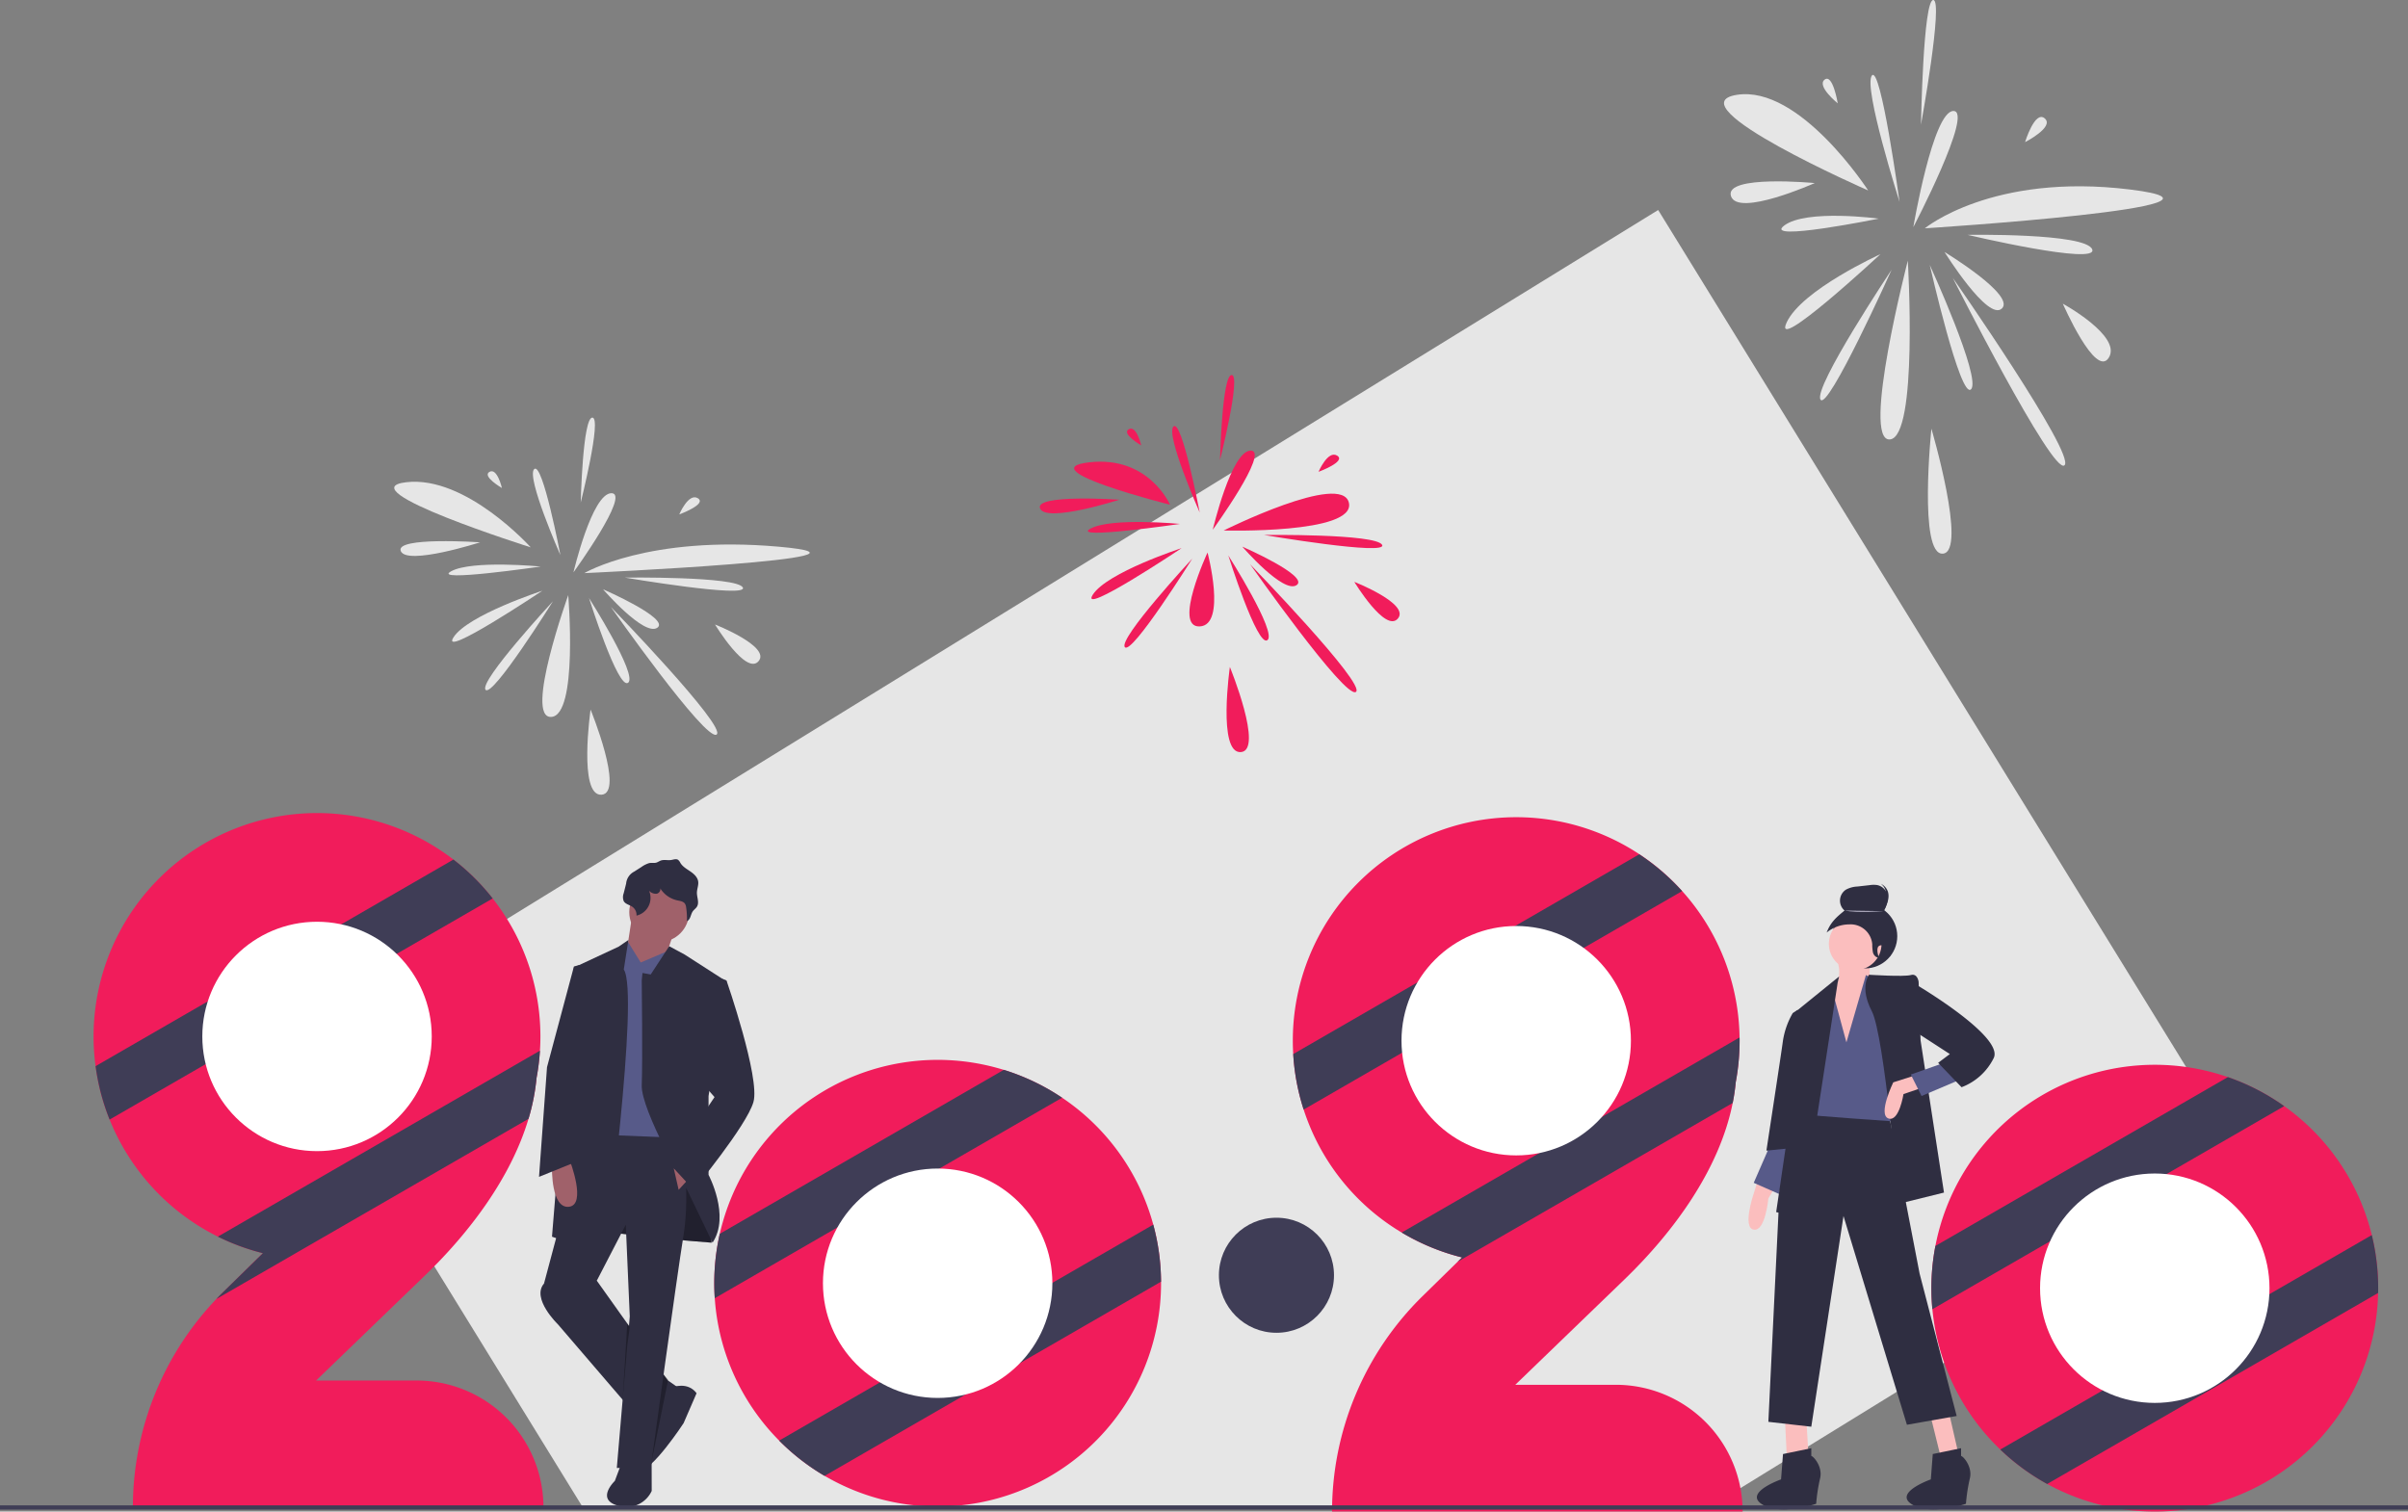 <svg id="e24bc711-9e15-4fed-90f5-8f2745b46a2e" data-name="Layer 1" xmlns="http://www.w3.org/2000/svg" width="1130" height="709.435" viewBox="0 0 1130 709.435"><rect x="0" y="0" width="1130" height="709.435" fill="#808080" stroke="none"/><title>new_decade</title><polygon points="1056.61 550.685 801.97 707.525 273.53 707.525 140.39 491.365 778.13 98.565 1056.61 550.685" fill="#e6e6e6"/><path d="M912.456,548.604l-.458,13.883-3.663,29.695L895.973,594.11l-3.205-11.955V566.729s6.868-10.798,5.037-18.125S912.456,548.604,912.456,548.604Z" transform="translate(-35 -95.282)" fill="#fbbebe"/><circle cx="875.186" cy="439.369" r="15.144" fill="#2f2e41"/><polygon points="837.622 665.95 838.537 684.723 848.61 681.976 847.695 666.866 837.622 665.95" fill="#fbbebe"/><polygon points="905.844 664.119 910.652 683.578 918.893 681.747 914.544 662.745 905.844 664.119" fill="#fbbebe"/><path d="M859.801,649.513l-1.831,5.952s-5.494,16.025,0,16.941,6.868-14.652,6.868-14.652l3.205-5.494Z" transform="translate(-35 -95.282)" fill="#fbbebe"/><polygon points="830.754 537.289 822.97 555.146 834.757 560.338 841.285 537.289 830.754 537.289" fill="#575a89"/><polygon points="886.156 521.721 900.808 597.728 918.207 664.577 894.855 668.698 865.094 570.713 849.984 669.613 829.838 667.324 834.874 563.388 845.863 518.974 886.156 521.721" fill="#2f2e41"/><path d="M884.984,778.632c.916,0,5.494,5.037,4.121,10.531a81.316,81.316,0,0,0-1.831,11.905s-16.712,5.723-25.412.229,8.928-11.676,8.928-11.676l.916-11.905,13.278-2.747Z" transform="translate(-35 -95.282)" fill="#2f2e41"/><path d="M955.267,778.632c.916,0,5.494,5.037,4.121,10.531a81.316,81.316,0,0,0-1.831,11.905s-16.712,5.723-25.412.229,8.928-11.676,8.928-11.676l.916-11.905,13.278-2.747Z" transform="translate(-35 -95.282)" fill="#2f2e41"/><circle cx="870.588" cy="442.968" r="12.362" fill="#fbbebe"/><path d="M901.467,584.495l9.157-31.593,3.205,1.831,17.857,44.871-8.242,21.978s-40.293-2.747-40.293-3.205,4.121-53.113,4.121-53.113l7.996-9.248.246,6.501Z" transform="translate(-35 -95.282)" fill="#575a89"/><path d="M935.35,556.107s-.458-4.121-3.663-3.205-19.583-.133-19.583-.133-4.684,5.627,1.268,17.074,12.591,90.429,12.591,90.429l21.291-5.266-10.989-71.428Z" transform="translate(-35 -95.282)" fill="#2f2e41"/><polygon points="863.033 458.306 841.285 475.934 842.658 506.612 833.501 568.882 845.405 571.629 862.347 461.283 863.033 458.306" fill="#2f2e41"/><path d="M933.518,600.063l-10.073,3.205s-7.326,15.11-2.289,16.941,7.089-11.426,7.089-11.426l9.394-3.226Z" transform="translate(-35 -95.282)" fill="#fbbebe"/><path d="M879.032,570.759l-.472-1.526-2.276,1.526a37.086,37.086,0,0,0-4.579,12.82c-.916,6.868-7.784,51.739-7.784,51.739l13.736-1.374Z" transform="translate(-35 -95.282)" fill="#2f2e41"/><polygon points="912.254 498.828 896.687 504.322 901.723 514.395 920.038 506.612 912.254 498.828" fill="#575a89"/><path d="M930.313,555.191c.458,0,45.329,26.099,40.293,36.63a27.707,27.707,0,0,1-15.11,13.736l-10.989-11.447,5.494-4.121L933.06,579.001Z" transform="translate(-35 -95.282)" fill="#2f2e41"/><path d="M923.111,530.051c-.232-2.834-1.589-5.739-4.098-7.077,1.26-2.531,2.386-5.42,1.556-8.122a6.199,6.199,0,0,0-4.67-4.178,12.165,12.165,0,0,0-3.628.047l-5.658.642a12.356,12.356,0,0,0-5.303,1.428,6.142,6.142,0,0,0-.709,9.858c-3.958,3.166-6.604,5.57-8.405,10.308a17.019,17.019,0,0,1,10.69-3.827,10.19,10.19,0,0,1,10.706,9.336,18.856,18.856,0,0,0,.348,3.953c.385,1.27,1.544,2.459,2.858,2.274-.182.026-1.304-3.342-.514-4.897l.012-.025a1.48,1.48,0,0,1,.804-.69,2.316,2.316,0,0,1,3.078,1.61c.439,1.687,1.142,3.839,1.756,3.268.804-.748.466-7.345.683-8.368A19.202,19.202,0,0,0,923.111,530.051Z" transform="translate(-35 -95.282)" fill="#2f2e41"/><path d="M918.95,522.929s-12.443.812-18.395-.271" transform="translate(-35 -95.282)" fill="#d0cde1"/><path d="M918.245,521.264c1.26-2.531,2.386-5.42,1.556-8.122a6.136,6.136,0,0,0-2.171-3.051,6.213,6.213,0,0,1,3.319,3.74c.831,2.702-.295,5.591-1.556,8.122C918.393,521.804,920.754,522.602,918.245,521.264Z" transform="translate(-35 -95.282)" fill="#2f2e41"/><path d="M139.85,701.577l18.5-18.13a104.203,104.203,0,0,1-21.12-7.77,105.26,105.26,0,0,1-50.79-54.93,104.845,104.845,0,1,1,202.16-39.02q0,3.36-.22,6.68a105.392,105.392,0,0,1-1.59,12.79,99.038,99.038,0,0,1-3.78,19.19c-8.29,27.8-27.85,53.51-48.55,73.49l-51.12,49.34h47.18a59.51,59.51,0,0,1,59.5,59.5H97.36a141.595,141.595,0,0,1,39.15-97.75Q138.145,703.243,139.85,701.577Z" transform="translate(-35 -95.282)" fill="#f11c5b"/><path d="M266.2,516.957l-45.07,26.02-89.61,51.74-45.08,26.03a104.178,104.178,0,0,1-6.58-25.08l52.65-30.4,62.64-36.16,52.63-30.4A104.662,104.662,0,0,1,266.2,516.957Z" transform="translate(-35 -95.282)" fill="#3f3d56"/><path d="M288.38,588.408a105.392,105.392,0,0,1-1.59,12.79,99.038,99.038,0,0,1-3.78,19.19l-146.5,84.58q1.635-1.725,3.34-3.39l18.5-18.13a104.203,104.203,0,0,1-21.12-7.77Z" transform="translate(-35 -95.282)" fill="#3f3d56"/><circle cx="148.771" cy="486.443" r="53.832" fill="#fff"/><path d="M579.85,697.558a104.834,104.834,0,0,1-209.43,7.03c-.16-2.32-.24-4.67-.24-7.03a104.844,104.844,0,0,1,206.01-27.52v.01a104.045,104.045,0,0,1,3.65,26.76v.01C579.85,697.068,579.85,697.308,579.85,697.558Z" transform="translate(-35 -95.282)" fill="#f11c5b"/><path d="M533.41,610.488l-57.6,33.25-47.83,27.62-57.56,33.23c-.16-2.32-.24-4.67-.24-7.03a104.941,104.941,0,0,1,2.58-23.2l133.3-76.96A104.489,104.489,0,0,1,533.41,610.488Z" transform="translate(-35 -95.282)" fill="#3f3d56"/><path d="M579.84,696.808v.01l-66.16,38.19-.02.01-25.57,14.77-66.14,38.19a104.417,104.417,0,0,1-21.32-16.57l47.31-27.32,80.91-46.71,47.34-27.33A104.045,104.045,0,0,1,579.84,696.808Z" transform="translate(-35 -95.282)" fill="#3f3d56"/><circle cx="440.015" cy="602.274" r="53.832" fill="#fff"/><path d="M719.04,687.457l2.05-2.01a104.744,104.744,0,0,1-79.22-95.45q-.195-3.105-.19-6.27a104.825,104.825,0,0,1,209.64-1.52c.02.51.02,1.01.02,1.52a105.866,105.866,0,0,1-1.81,19.47,92.204,92.204,0,0,1-1.43,9.74v.01c-6.26,31.4-27.87,60.7-50.9,82.93l-51.12,49.34h47.18a59.51,59.51,0,0,1,59.5,59.5H660.09a141.607,141.607,0,0,1,42.5-101.14Z" transform="translate(-35 -95.282)" fill="#f11c5b"/><path d="M824.36,513.517l-177.59,102.53a103.896,103.896,0,0,1-4.9-26.05l162.4-93.76A104.975,104.975,0,0,1,824.36,513.517Z" transform="translate(-35 -95.282)" fill="#3f3d56"/><path d="M851.34,583.728a105.866,105.866,0,0,1-1.81,19.47,92.204,92.204,0,0,1-1.43,9.74v.01l-129.06,74.51,2.05-2.01a104.17,104.17,0,0,1-28.32-11.7l158.55-91.54C851.34,582.717,851.34,583.217,851.34,583.728Z" transform="translate(-35 -95.282)" fill="#3f3d56"/><circle cx="711.509" cy="488.443" r="53.832" fill="#fff"/><path d="M1151,699.887c0,.74-.01,1.49-.02,2.23a104.829,104.829,0,0,1-209.17,7.63c-.32-3.25-.47-6.53-.47-9.86a104.81,104.81,0,0,1,165.56-85.46,104.657,104.657,0,0,1,44.1,85.46Z" transform="translate(-35 -95.282)" fill="#f11c5b"/><path d="M1106.9,614.428l-165.09,95.32c-.32-3.25-.47-6.53-.47-9.86a103.789,103.789,0,0,1,1.89-19.84l137.25-79.24A104.31,104.31,0,0,1,1106.9,614.428Z" transform="translate(-35 -95.282)" fill="#3f3d56"/><path d="M1151,699.887c0,.74-.01,1.49-.02,2.23l-155.3,89.66a104.68,104.68,0,0,1-22.01-16.17l174.34-100.66A104.552,104.552,0,0,1,1151,699.887Z" transform="translate(-35 -95.282)" fill="#3f3d56"/><circle cx="1011.17" cy="604.607" r="53.832" fill="#fff"/><path d="M368.902,669.621v8.891s-63.639-4.679-66.915-9.827,4.211-39.307,4.211-39.307l55.216,10.763Z" transform="translate(-35 -95.282)" fill="#2f2e41"/><path d="M368.902,669.621v8.891s-63.639-4.679-66.915-9.827,4.211-39.307,4.211-39.307l55.216,10.763Z" transform="translate(-35 -95.282)" opacity="0.3"/><path d="M313.686,694.421l34.627,48.665,4.679,3.276-13.57,20.121-42.582-49.601s-12.634-12.166-6.551-19.185S313.686,694.421,313.686,694.421Z" transform="translate(-35 -95.282)" fill="#2f2e41"/><path d="M350.653,746.362s7.019-2.808,11.23,2.808l-6.083,14.038s-14.974,22.929-21.057,22.461-4.679-9.359-2.808-10.295S338.45,765.351,338.45,765.351Z" transform="translate(-35 -95.282)" fill="#2f2e41"/><path d="M340.799,781.033l.027,13.995a12.98,12.98,0,0,1-15.442,7.019c-11.23-2.808-1.872-11.698-1.872-11.698l2.808-7.487Z" transform="translate(-35 -95.282)" fill="#2f2e41"/><circle cx="309.336" cy="428.108" r="14.038" fill="#a0616a"/><polygon points="296.935 427.874 294.128 446.124 307.23 464.841 316.589 436.297 296.935 427.874" fill="#a0616a"/><polygon points="300.679 451.739 313.29 446.358 315.185 538.307 275.878 535.499 289.448 447.527 294.74 442.146 300.679 451.739" fill="#575a89"/><path d="M336.147,555.444l.349-3.513,3.863.705,8.674-13.26,7.236,3.902,19.653,12.634-8.423,53.813v36.967s10.295,19.185,1.872,31.82L357.672,654.179s-21.993-37.903-21.525-49.601S336.147,555.444,336.147,555.444Z" transform="translate(-35 -95.282)" fill="#2f2e41"/><path d="M327.724,550.297l2.168-13.858-4.508,3.095-21.057,9.827-10.295,126.343,24.801,8.891S335.211,561.527,327.724,550.297Z" transform="translate(-35 -95.282)" fill="#2f2e41"/><path d="M309.007,627.506l45.858,1.872s4.211,25.269.936,45.39-15.442,109.497-15.442,109.497H324.448l6.083-71.126-1.872-43.05L315.09,696.293l-24.801,1.404Z" transform="translate(-35 -95.282)" fill="#2f2e41"/><path d="M349.97,498.911c1.091-.177,2.297-.683,3.222-.079a4.275,4.275,0,0,1,1.115,1.485c1.071,1.748,2.946,2.802,4.638,3.959s3.381,2.671,3.687,4.698c.264,1.745-.563,3.475-.588,5.24-.031,2.233,1.18,4.653.036,6.571-.523.877-1.452,1.442-2.024,2.287-1.01,1.493-1.005,3.9-2.709,4.49a35.078,35.078,0,0,0-.358-6.378,4.166,4.166,0,0,0-.543-1.734c-.762-1.139-2.324-1.312-3.664-1.602a12.597,12.597,0,0,1-8.216-6.079c.857,1.016-.116,2.732-1.422,2.978a4.341,4.341,0,0,1-3.567-1.421A8.545,8.545,0,0,1,333.686,525.02a4.636,4.636,0,0,0-1.903-4.121c-1.352-.956-3.285-1.24-4.091-2.686a5.074,5.074,0,0,1-.014-3.678l1.147-4.554a7.008,7.008,0,0,1,3.774-5.614l3.438-2.199a12.364,12.364,0,0,1,3.523-1.774c1.125-.282,2.265.066,3.368-.236.911-.25,1.652-.903,2.599-1.112C346.99,498.723,348.498,499.15,349.97,498.911Z" transform="translate(-35 -95.282)" fill="#2f2e41"/><path d="M302.455,640.141s7.955,20.589-.468,21.525-7.955-18.25-7.955-18.25Z" transform="translate(-35 -95.282)" fill="#a0616a"/><polygon points="274.007 454.546 271.755 452.946 269.327 453.611 256.693 500.872 252.949 552.345 270.263 545.326 269.327 508.827 274.007 454.546" fill="#2f2e41"/><polygon points="323.608 552.813 318.461 558.428 316.171 548.344 323.608 552.813" fill="#a0616a"/><path d="M371.71,556.38l2.374-1.649,1.838.713s15.91,45.858,12.634,57.088-28.076,41.178-28.076,41.178L349.249,641.544l21.057-31.352-6.551-7.487Z" transform="translate(-35 -95.282)" fill="#2f2e41"/><polygon points="294.358 631.579 292.188 656.95 294.358 621.164 295.532 622.814 294.358 631.579" opacity="0.3"/><polygon points="311.39 645.101 305.799 685.75 313.547 647.57 311.39 645.101" opacity="0.3"/><rect y="706.525" width="1130" height="2" fill="#3f3d56"/><circle cx="599" cy="598.525" r="27" fill="#3f3d56"/><path d="M917.445,214.571s-36.96,16.694-44.048,32.104S917.445,214.571,917.445,214.571Z" transform="translate(-35 -95.282)" fill="#e6e6e6"/><path d="M916.644,197.897s-34.06-4.591-44.393,3.255S916.644,197.897,916.644,197.897Z" transform="translate(-35 -95.282)" fill="#e6e6e6"/><path d="M926.392,190.03s-17.132-53.947-12.981-59.286S926.392,190.03,926.392,190.03Z" transform="translate(-35 -95.282)" fill="#e6e6e6"/><path d="M932.867,201.893s9.195-54.528,18.829-54.528S932.867,201.893,932.867,201.893Z" transform="translate(-35 -95.282)" fill="#e6e6e6"/><path d="M938.264,202.437s31.614-26.199,96.385-18.202S938.264,202.437,938.264,202.437Z" transform="translate(-35 -95.282)" fill="#e6e6e6"/><path d="M958.313,205.509s55.377-.969,58.488,6.785S958.313,205.509,958.313,205.509Z" transform="translate(-35 -95.282)" fill="#e6e6e6"/><path d="M947.517,213.56s33.448,20.274,26.912,26.512S947.517,213.56,947.517,213.56Z" transform="translate(-35 -95.282)" fill="#e6e6e6"/><path d="M1003.035,237.829s27.759,15.168,21.59,25.28S1003.035,237.829,1003.035,237.829Z" transform="translate(-35 -95.282)" fill="#e6e6e6"/><path d="M951.373,225.694s57.831,82.918,52.433,87.974S951.373,225.694,951.373,225.694Z" transform="translate(-35 -95.282)" fill="#e6e6e6"/><path d="M940.578,219.627s24.348,53.18,19.379,58.35S940.578,219.627,940.578,219.627Z" transform="translate(-35 -95.282)" fill="#e6e6e6"/><path d="M930.277,217.605s-21.914,84.797-8.467,83.923S930.277,217.605,930.277,217.605Z" transform="translate(-35 -95.282)" fill="#e6e6e6"/><path d="M922.708,221.82s-36.784,55.173-33.418,60.984S922.708,221.82,922.708,221.82Z" transform="translate(-35 -95.282)" fill="#e6e6e6"/><path d="M911.668,184.667s-32.07-49.678-61.725-44.863S911.668,184.667,911.668,184.667Z" transform="translate(-35 -95.282)" fill="#e6e6e6"/><path d="M886.602,181.202s-42.409-4.045-39.325,6.067S886.602,181.202,886.602,181.202Z" transform="translate(-35 -95.282)" fill="#e6e6e6"/><path d="M897.397,143.787s-2.313-14.157-6.169-11.123S897.397,143.787,897.397,143.787Z" transform="translate(-35 -95.282)" fill="#e6e6e6"/><path d="M936.465,153.804s10.581-58.307,5.785-58.521S936.465,153.804,936.465,153.804Z" transform="translate(-35 -95.282)" fill="#e6e6e6"/><path d="M985.3,161.989s4.626-15.168,9.253-11.123S985.3,161.989,985.3,161.989Z" transform="translate(-35 -95.282)" fill="#e6e6e6"/><path d="M941.349,296.478s-6.169,59.661,5.398,58.65S941.349,296.478,941.349,296.478Z" transform="translate(-35 -95.282)" fill="#e6e6e6"/><path d="M289.511,372.535s-34.99,11.371-41.701,21.867S289.511,372.535,289.511,372.535Z" transform="translate(-35 -95.282)" fill="#e6e6e6"/><path d="M288.752,361.177s-32.245-3.127-42.027,2.217S288.752,361.177,288.752,361.177Z" transform="translate(-35 -95.282)" fill="#e6e6e6"/><path d="M297.98,355.819s-16.219-36.745-12.289-40.382S297.98,355.819,297.98,355.819Z" transform="translate(-35 -95.282)" fill="#e6e6e6"/><path d="M304.11,363.899s8.705-37.141,17.825-37.141S304.11,363.899,304.11,363.899Z" transform="translate(-35 -95.282)" fill="#e6e6e6"/><path d="M309.22,364.27s29.929-17.845,91.248-12.398S309.22,364.27,309.22,364.27Z" transform="translate(-35 -95.282)" fill="#e6e6e6"/><path d="M328.2,366.362s52.425-.66,55.371,4.622S328.2,366.362,328.2,366.362Z" transform="translate(-35 -95.282)" fill="#e6e6e6"/><path d="M317.98,371.846s31.665,13.81,25.478,18.059S317.98,371.846,317.98,371.846Z" transform="translate(-35 -95.282)" fill="#e6e6e6"/><path d="M370.538,388.377s26.279,10.332,20.439,17.219S370.538,388.377,370.538,388.377Z" transform="translate(-35 -95.282)" fill="#e6e6e6"/><path d="M321.63,380.111s54.749,56.479,49.639,59.923S321.63,380.111,321.63,380.111Z" transform="translate(-35 -95.282)" fill="#e6e6e6"/><path d="M311.41,375.979s23.051,36.223,18.346,39.745S311.41,375.979,311.41,375.979Z" transform="translate(-35 -95.282)" fill="#e6e6e6"/><path d="M301.658,374.601S280.913,432.36,293.643,431.764,301.658,374.601,301.658,374.601Z" transform="translate(-35 -95.282)" fill="#e6e6e6"/><path d="M294.493,377.472s-34.824,37.581-31.637,41.539S294.493,377.472,294.493,377.472Z" transform="translate(-35 -95.282)" fill="#e6e6e6"/><path d="M284.041,352.166s-30.36-33.838-58.435-30.558S284.041,352.166,284.041,352.166Z" transform="translate(-35 -95.282)" fill="#e6e6e6"/><path d="M260.311,349.806s-40.149-2.755-37.229,4.133S260.311,349.806,260.311,349.806Z" transform="translate(-35 -95.282)" fill="#e6e6e6"/><path d="M270.531,324.321s-2.19-9.643-5.84-7.576S270.531,324.321,270.531,324.321Z" transform="translate(-35 -95.282)" fill="#e6e6e6"/><path d="M307.516,331.144s10.017-39.715,5.477-39.861S307.516,331.144,307.516,331.144Z" transform="translate(-35 -95.282)" fill="#e6e6e6"/><path d="M353.749,336.719s4.38-10.332,8.76-7.576S353.749,336.719,353.749,336.719Z" transform="translate(-35 -95.282)" fill="#e6e6e6"/><path d="M312.14,428.325s-5.84,40.637,5.11,39.949S312.14,428.325,312.14,428.325Z" transform="translate(-35 -95.282)" fill="#e6e6e6"/><path d="M589.511,352.535s-34.99,11.371-41.701,21.867S589.511,352.535,589.511,352.535Z" transform="translate(-35 -95.282)" fill="#f11c5b"/><path d="M588.752,341.177s-32.245-3.127-42.027,2.217S588.752,341.177,588.752,341.177Z" transform="translate(-35 -95.282)" fill="#f11c5b"/><path d="M597.98,335.819s-16.219-36.745-12.289-40.382S597.98,335.819,597.98,335.819Z" transform="translate(-35 -95.282)" fill="#f11c5b"/><path d="M604.11,343.899s8.705-37.141,17.825-37.141S604.11,343.899,604.11,343.899Z" transform="translate(-35 -95.282)" fill="#f11c5b"/><path d="M609.22,344.27S664.753,316.588,668,331.283,609.22,344.27,609.22,344.27Z" transform="translate(-35 -95.282)" fill="#f11c5b"/><path d="M628.2,346.362s52.425-.66,55.371,4.622S628.2,346.362,628.2,346.362Z" transform="translate(-35 -95.282)" fill="#f11c5b"/><path d="M617.98,351.846s31.665,13.81,25.478,18.059S617.98,351.846,617.98,351.846Z" transform="translate(-35 -95.282)" fill="#f11c5b"/><path d="M670.538,368.377s26.279,10.332,20.439,17.219S670.538,368.377,670.538,368.377Z" transform="translate(-35 -95.282)" fill="#f11c5b"/><path d="M621.63,360.111s54.749,56.479,49.639,59.923S621.63,360.111,621.63,360.111Z" transform="translate(-35 -95.282)" fill="#f11c5b"/><path d="M611.41,355.979s23.051,36.223,18.346,39.745S611.41,355.979,611.41,355.979Z" transform="translate(-35 -95.282)" fill="#f11c5b"/><path d="M601.658,354.601S585.27,389.878,598,389.283,601.658,354.601,601.658,354.601Z" transform="translate(-35 -95.282)" fill="#f11c5b"/><path d="M594.493,357.472s-34.824,37.581-31.637,41.539S594.493,357.472,594.493,357.472Z" transform="translate(-35 -95.282)" fill="#f11c5b"/><path d="M584.041,332.166S574.075,309.003,546,312.283,584.041,332.166,584.041,332.166Z" transform="translate(-35 -95.282)" fill="#f11c5b"/><path d="M560.311,329.806s-40.149-2.755-37.229,4.133S560.311,329.806,560.311,329.806Z" transform="translate(-35 -95.282)" fill="#f11c5b"/><path d="M570.531,304.321s-2.19-9.643-5.84-7.576S570.531,304.321,570.531,304.321Z" transform="translate(-35 -95.282)" fill="#f11c5b"/><path d="M607.516,311.144s10.017-39.715,5.477-39.861S607.516,311.144,607.516,311.144Z" transform="translate(-35 -95.282)" fill="#f11c5b"/><path d="M653.749,316.719s4.38-10.332,8.76-7.576S653.749,316.719,653.749,316.719Z" transform="translate(-35 -95.282)" fill="#f11c5b"/><path d="M612.14,408.325s-5.84,40.637,5.11,39.949S612.14,408.325,612.14,408.325Z" transform="translate(-35 -95.282)" fill="#f11c5b"/></svg>